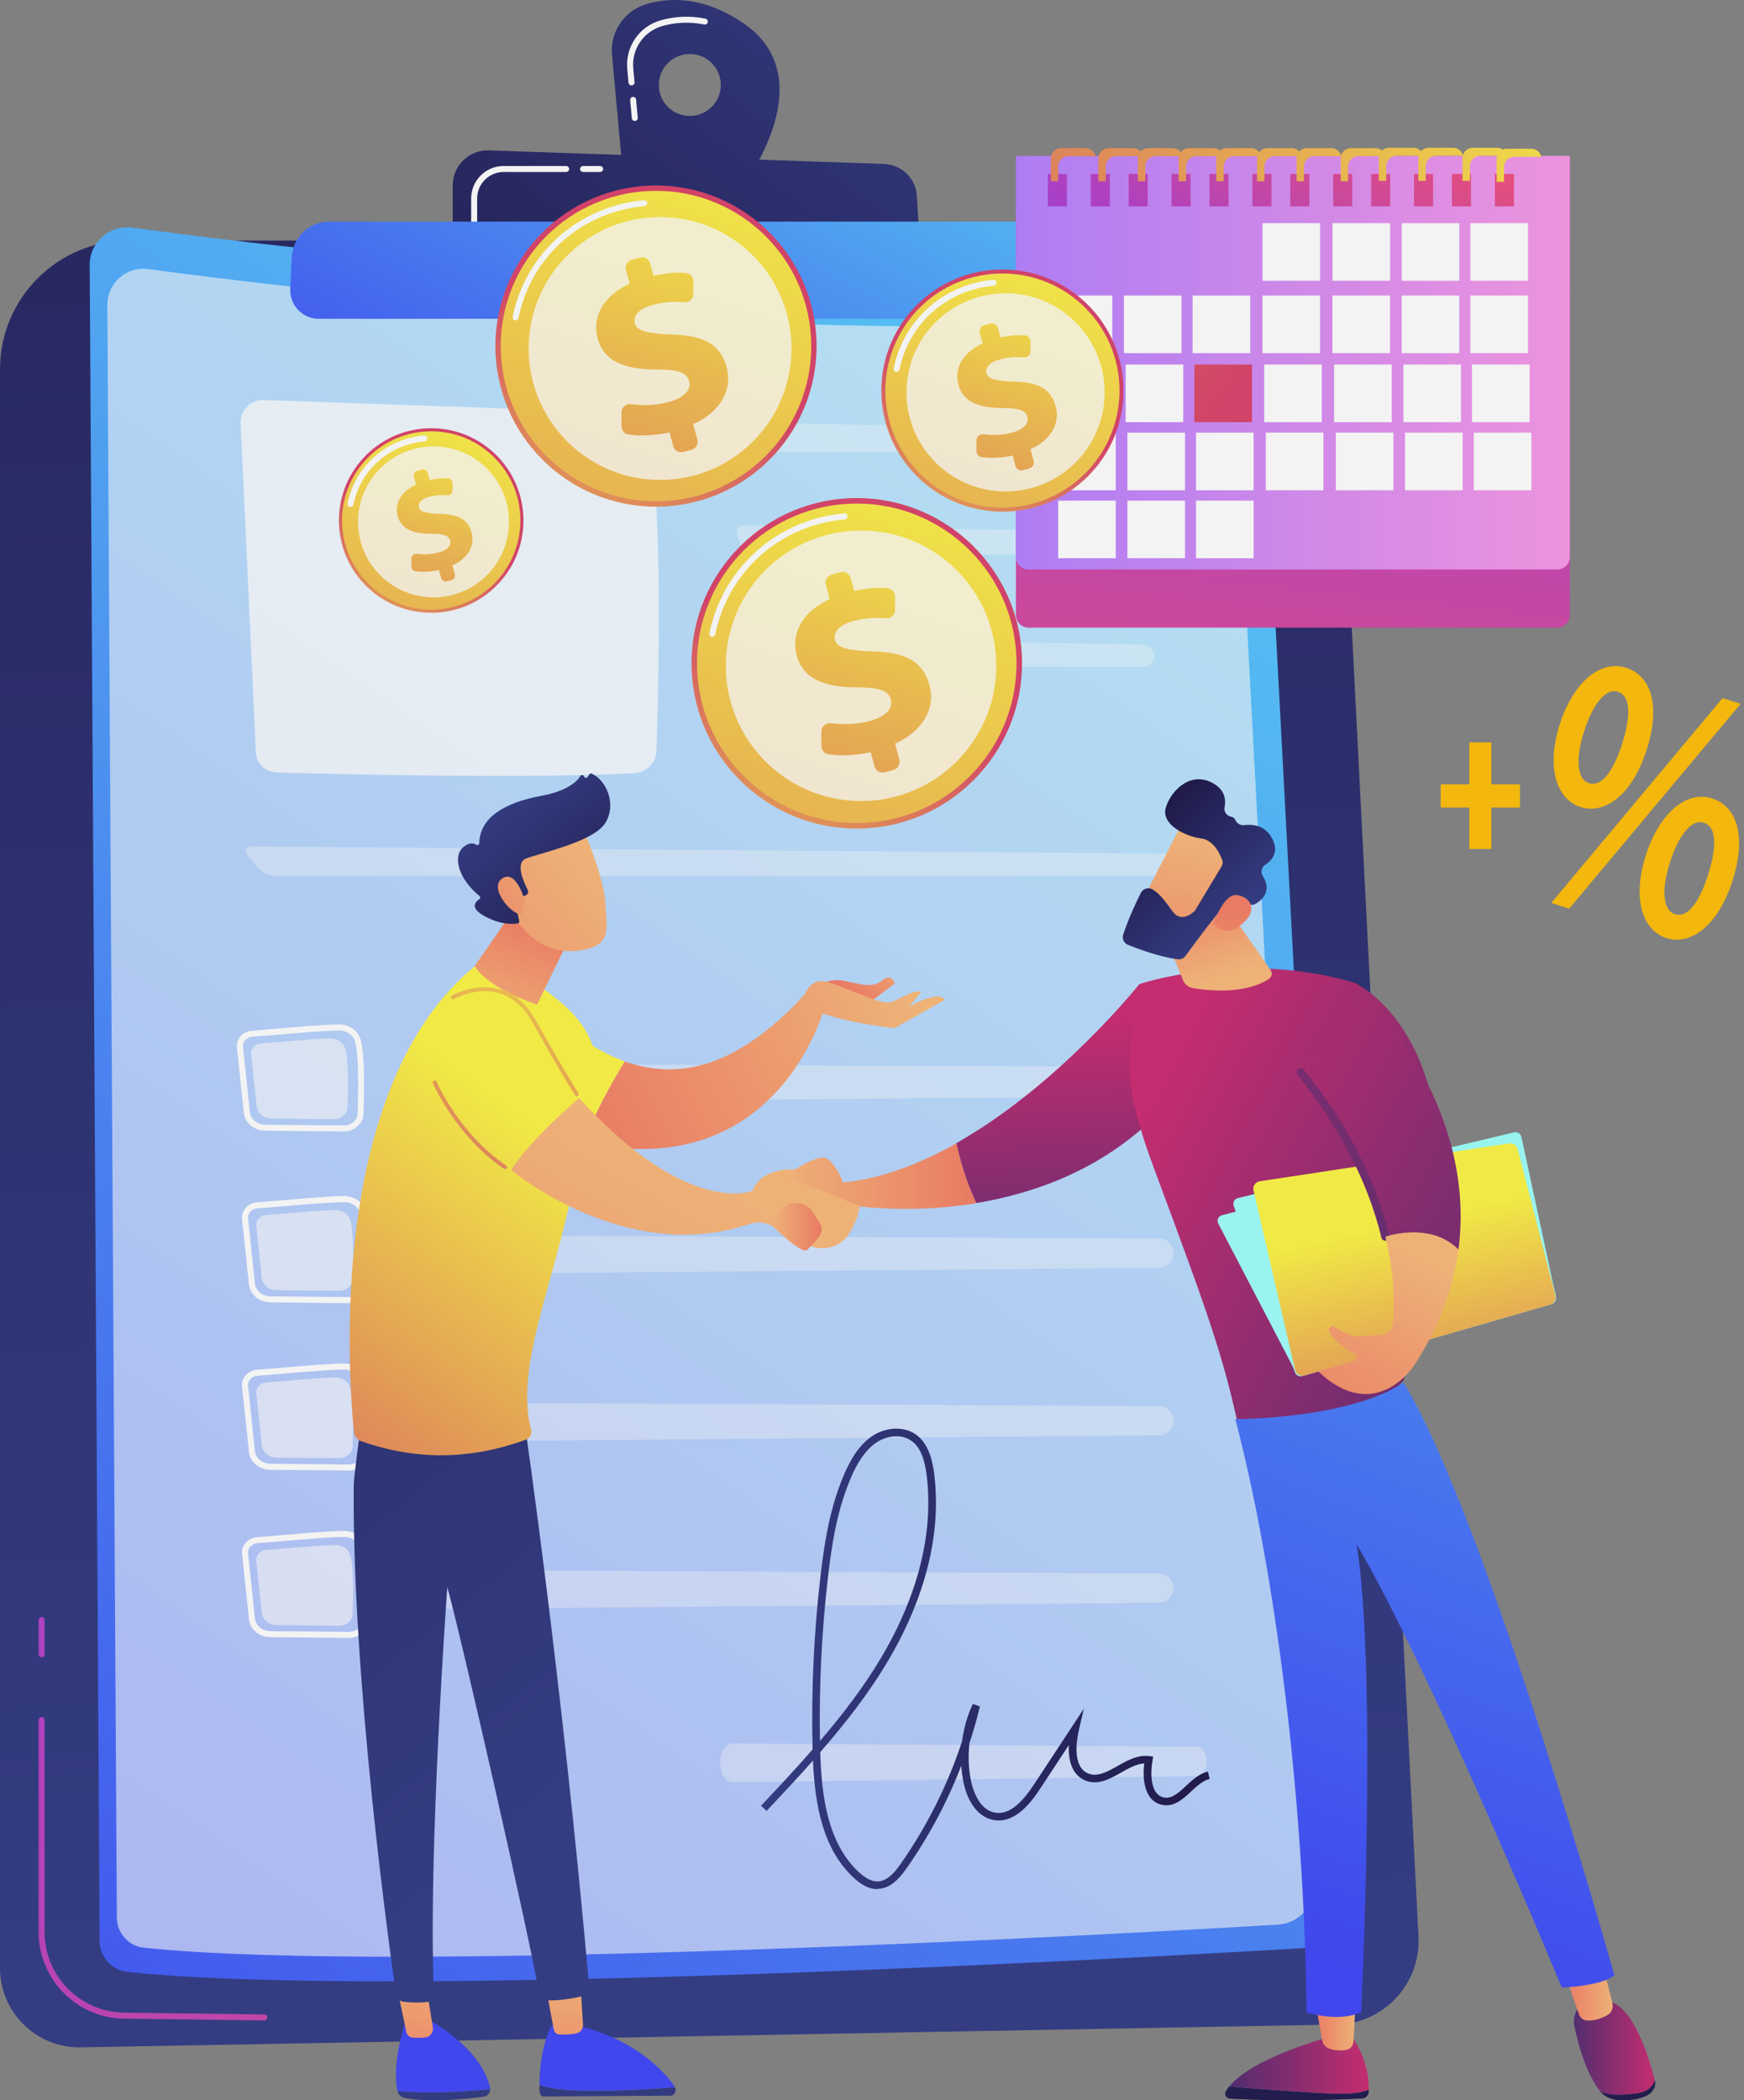 <svg width="191" height="230" viewBox="0 0 191 230" fill="none" xmlns="http://www.w3.org/2000/svg">
<rect x="0" y="0" width="191" height="230" fill="#808080" stroke="none"/>
<g opacity="0.9">
<path d="M0 40.446C0 32.651 6.317 26.342 14.104 26.342H134.074C140.694 26.342 146.149 31.525 146.486 38.138L155.349 212.076C155.612 217.251 151.537 221.612 146.362 221.703L8.855 224.2C3.992 224.29 0 220.372 0 215.501V40.446Z" fill="url(#paint0_linear_1_1572)"/>
<path d="M28.955 221.251C28.947 221.251 28.947 221.251 28.955 221.251L13.562 221.054C8.42 220.988 4.23 216.75 4.23 211.599V188.369C4.23 188.189 4.378 188.041 4.559 188.041C4.74 188.041 4.887 188.189 4.887 188.369V211.599C4.887 216.388 8.781 220.331 13.57 220.397L28.955 220.594C29.136 220.594 29.284 220.742 29.276 220.923C29.276 221.103 29.128 221.251 28.955 221.251Z" fill="url(#paint1_linear_1_1572)"/>
<path d="M4.559 181.502C4.378 181.502 4.23 181.354 4.23 181.174V177.411C4.23 177.231 4.378 177.083 4.559 177.083C4.74 177.083 4.887 177.231 4.887 177.411V181.174C4.887 181.354 4.74 181.502 4.559 181.502Z" fill="url(#paint2_linear_1_1572)"/>
<path d="M9.825 29.02C9.808 26.531 12.002 24.601 14.474 24.929C30.853 27.147 87.195 34.023 133.778 30.449C135.906 30.285 137.746 31.895 137.861 34.023L147.143 208.732C147.274 211.131 145.443 213.176 143.044 213.316C123.453 214.474 42.772 218.959 13.998 215.944C12.248 215.764 10.917 214.285 10.909 212.527L9.825 29.02Z" fill="url(#paint3_linear_1_1572)"/>
<path opacity="0.6" d="M11.755 33.398C11.738 31 13.85 29.143 16.232 29.464C31.995 31.599 86.217 38.212 131.043 34.77C133.088 34.614 134.862 36.158 134.969 38.212L143.906 206.35C144.03 208.659 142.272 210.63 139.964 210.761C121.112 211.879 43.47 216.191 15.772 213.291C14.088 213.119 12.806 211.698 12.798 209.997L11.755 33.398Z" fill="white"/>
<path opacity="0.78" d="M26.352 46.361L28.027 82.405C28.085 83.604 29.054 84.557 30.253 84.59C36.931 84.779 57.73 85.288 69.477 84.672C70.807 84.606 71.859 83.53 71.9 82.199C72.121 75.439 72.614 55.766 71.07 47.535C70.824 46.204 69.682 45.235 68.326 45.186L28.865 43.806C27.444 43.765 26.286 44.939 26.352 46.361Z" fill="white"/>
<g opacity="0.6">
<path opacity="0.6" d="M125.202 49.498C125.9 49.498 126.459 48.956 126.434 48.291C126.418 47.625 125.826 47.075 125.128 47.059L81.593 46.286C80.894 46.27 80.508 46.804 80.746 47.461L81.042 48.299C81.272 48.956 82.036 49.498 82.734 49.498H125.202Z" fill="white"/>
</g>
<g opacity="0.6">
<path opacity="0.6" d="M81.593 57.515C80.894 57.499 80.508 58.033 80.746 58.69L81.042 59.528C81.272 60.185 82.036 60.727 82.734 60.727H125.202C125.9 60.727 126.459 60.185 126.434 59.52C126.418 58.854 125.826 58.304 125.128 58.287L81.593 57.515Z" fill="white"/>
</g>
<g opacity="0.6">
<path opacity="0.6" d="M81.593 69.812C80.894 69.796 80.508 70.33 80.746 70.987L81.042 71.825C81.272 72.482 82.036 73.024 82.734 73.024H125.202C125.9 73.024 126.459 72.482 126.434 71.817C126.418 71.151 125.826 70.601 125.128 70.585L81.593 69.812Z" fill="white"/>
</g>
<g opacity="0.6">
<path opacity="0.6" d="M129.408 95.917C130.106 95.917 130.64 95.375 130.599 94.71C130.558 94.044 129.95 93.494 129.252 93.494L27.617 92.689C26.918 92.681 26.705 93.124 27.14 93.675L28.134 94.923C28.57 95.474 29.498 95.917 30.196 95.917H129.408Z" fill="white"/>
</g>
<path d="M38.197 142.698C38.188 142.698 38.18 142.698 38.172 142.698L29.613 142.616C28.389 142.607 27.378 141.761 27.264 140.661L26.508 133.481C26.467 133.062 26.598 132.644 26.877 132.307C27.19 131.929 27.666 131.699 28.183 131.658C28.906 131.609 29.917 131.518 30.993 131.428C33.252 131.239 36.069 130.992 37.655 130.976C38.805 130.968 39.782 131.65 40.053 132.652C40.497 134.303 40.456 137.416 40.373 140.743C40.357 141.827 39.38 142.698 38.197 142.698ZM28.241 132.315C27.904 132.34 27.592 132.487 27.387 132.726C27.222 132.923 27.14 133.161 27.165 133.407L27.921 140.587C28.003 141.359 28.734 141.942 29.621 141.959L38.18 142.041C38.188 142.041 38.188 142.041 38.197 142.041C39.026 142.041 39.708 141.457 39.733 140.735C39.815 137.465 39.856 134.393 39.437 132.832C39.248 132.134 38.517 131.641 37.687 131.641C36.127 131.658 33.326 131.896 31.075 132.093C29.982 132.175 28.964 132.266 28.241 132.315Z" fill="white"/>
<path opacity="0.6" d="M29.161 133.054C30.96 132.931 34.862 132.536 36.718 132.512C37.507 132.504 38.189 132.98 38.377 133.654C38.739 134.976 38.69 137.613 38.624 140.044C38.608 140.775 37.934 141.35 37.121 141.35L30.286 141.285C29.449 141.276 28.75 140.701 28.668 139.954L28.069 134.22C28.003 133.629 28.496 133.103 29.161 133.054Z" fill="white"/>
<g opacity="0.6">
<path opacity="0.6" d="M45.704 137.925C45.951 138.861 46.805 139.518 47.774 139.51L126.935 138.837C127.831 138.828 128.545 138.089 128.529 137.194C128.513 136.323 127.798 135.625 126.927 135.625L47.766 135.263C46.378 135.255 45.351 136.578 45.704 137.925Z" fill="white"/>
</g>
<path d="M37.638 123.904C37.63 123.904 37.622 123.904 37.613 123.904L29.054 123.821C27.83 123.813 26.82 122.967 26.705 121.866L25.949 114.687C25.908 114.268 26.039 113.849 26.319 113.513C26.631 113.135 27.107 112.905 27.625 112.864C28.348 112.814 29.358 112.724 30.434 112.634C32.693 112.445 35.511 112.198 37.096 112.182C38.246 112.174 39.223 112.855 39.494 113.858C39.938 115.509 39.897 118.622 39.815 121.949C39.798 123.033 38.821 123.904 37.638 123.904ZM27.682 113.521C27.346 113.545 27.033 113.693 26.828 113.931C26.664 114.129 26.582 114.367 26.606 114.613L27.362 121.793C27.444 122.565 28.175 123.148 29.062 123.164L37.622 123.246C37.63 123.246 37.63 123.246 37.638 123.246C38.468 123.246 39.149 122.663 39.174 121.94C39.256 118.671 39.297 115.599 38.878 114.038C38.689 113.34 37.958 112.847 37.129 112.847C35.568 112.864 32.767 113.102 30.516 113.299C29.424 113.389 28.405 113.471 27.682 113.521Z" fill="white"/>
<path opacity="0.6" d="M28.602 114.26C30.401 114.137 34.303 113.742 36.16 113.718C36.948 113.709 37.63 114.186 37.819 114.859C38.18 116.182 38.131 118.819 38.065 121.25C38.049 121.981 37.375 122.556 36.562 122.556L29.728 122.49C28.89 122.482 28.192 121.907 28.11 121.16L27.51 115.426C27.436 114.835 27.937 114.309 28.602 114.26Z" fill="white"/>
<g opacity="0.6">
<path opacity="0.6" d="M45.146 119.139C45.392 120.075 46.246 120.733 47.216 120.724L126.377 120.051C127.272 120.043 127.987 119.303 127.97 118.408C127.954 117.537 127.239 116.839 126.369 116.839L47.208 116.478C45.819 116.461 44.792 117.784 45.146 119.139Z" fill="white"/>
</g>
<path d="M38.197 161.032C38.188 161.032 38.18 161.032 38.172 161.032L29.613 160.95C28.389 160.941 27.378 160.095 27.264 158.995L26.508 151.815C26.467 151.396 26.598 150.977 26.877 150.641C27.19 150.263 27.666 150.033 28.183 149.992C28.906 149.942 29.917 149.852 30.993 149.762C33.252 149.573 36.069 149.326 37.655 149.31C37.663 149.31 37.679 149.31 37.688 149.31C38.813 149.31 39.782 149.992 40.045 150.986C40.489 152.637 40.447 155.75 40.365 159.077C40.357 160.161 39.38 161.032 38.197 161.032ZM28.241 150.649C27.904 150.673 27.592 150.821 27.387 151.06C27.222 151.257 27.14 151.503 27.165 151.741L27.921 158.921C28.003 159.693 28.734 160.276 29.621 160.292L38.18 160.375C38.188 160.375 38.188 160.375 38.197 160.375C39.026 160.375 39.708 159.791 39.733 159.068C39.815 155.799 39.856 152.727 39.437 151.166C39.248 150.468 38.509 149.967 37.688 149.975C36.127 149.992 33.326 150.23 31.075 150.427C29.982 150.517 28.964 150.6 28.241 150.649Z" fill="white"/>
<path opacity="0.6" d="M29.161 151.388C30.96 151.265 34.862 150.871 36.718 150.846C37.507 150.838 38.189 151.314 38.377 151.988C38.739 153.31 38.69 155.947 38.624 158.378C38.608 159.109 37.934 159.684 37.121 159.684L30.286 159.619C29.449 159.611 28.75 159.036 28.668 158.288L28.069 152.554C28.003 151.963 28.496 151.437 29.161 151.388Z" fill="white"/>
<g opacity="0.6">
<path opacity="0.6" d="M45.704 156.267C45.951 157.204 46.805 157.861 47.774 157.853L126.935 157.179C127.831 157.171 128.545 156.432 128.529 155.536C128.513 154.666 127.798 153.967 126.927 153.967L47.766 153.606C46.378 153.589 45.351 154.912 45.704 156.267Z" fill="white"/>
</g>
<path d="M38.197 179.366C38.188 179.366 38.18 179.366 38.172 179.366L29.613 179.284C28.389 179.276 27.378 178.43 27.264 177.329L26.508 170.15C26.467 169.731 26.598 169.312 26.877 168.975C27.19 168.597 27.666 168.367 28.183 168.326C28.906 168.277 29.917 168.187 30.993 168.096C33.252 167.907 36.069 167.661 37.655 167.645C37.663 167.645 37.679 167.645 37.688 167.645C38.813 167.645 39.782 168.326 40.045 169.32C40.489 170.971 40.447 174.085 40.365 177.411C40.357 178.496 39.38 179.366 38.197 179.366ZM28.241 168.984C27.904 169.008 27.592 169.156 27.387 169.394C27.222 169.591 27.14 169.838 27.165 170.076L27.921 177.255C28.003 178.027 28.734 178.611 29.621 178.619L38.18 178.701C38.188 178.701 38.188 178.701 38.197 178.701C39.026 178.701 39.708 178.118 39.733 177.395C39.815 174.126 39.856 171.054 39.437 169.493C39.248 168.795 38.509 168.285 37.688 168.302C36.127 168.318 33.326 168.556 31.075 168.754C29.982 168.852 28.964 168.934 28.241 168.984Z" fill="white"/>
<path opacity="0.6" d="M29.161 169.731C30.96 169.608 34.862 169.214 36.718 169.189C37.507 169.181 38.189 169.657 38.377 170.331C38.739 171.653 38.69 174.29 38.624 176.721C38.608 177.453 37.934 178.028 37.121 178.028L30.286 177.962C29.449 177.954 28.75 177.379 28.668 176.631L28.069 170.898C28.003 170.298 28.496 169.772 29.161 169.731Z" fill="white"/>
<g opacity="0.6">
<path opacity="0.6" d="M45.704 174.602C45.951 175.538 46.805 176.195 47.774 176.187L126.935 175.514C127.831 175.505 128.545 174.766 128.529 173.871C128.513 173 127.798 172.302 126.927 172.302L47.766 171.94C46.378 171.924 45.351 173.247 45.704 174.602Z" fill="white"/>
</g>
<g opacity="0.6">
<path opacity="0.6" d="M78.915 193.585C79.071 194.522 79.621 195.179 80.245 195.171L131.116 194.497C131.691 194.489 132.151 193.75 132.143 192.854C132.135 191.984 131.675 191.285 131.116 191.285L80.237 190.924C79.342 190.916 78.684 192.238 78.915 193.585Z" fill="white"/>
</g>
<path d="M81.535 2.628C77.198 -0.387 73.436 -0.33 70.782 0.459C68.359 1.174 66.79 3.507 67.028 6.02L68.17 18.506L81.781 19.713C81.773 19.713 90.028 8.542 81.535 2.628ZM75.547 12.698C73.674 12.698 72.154 11.179 72.154 9.306C72.154 7.433 73.674 5.913 75.547 5.913C77.42 5.913 78.939 7.433 78.939 9.306C78.939 11.179 77.42 12.698 75.547 12.698Z" fill="url(#paint4_linear_1_1572)"/>
<path d="M69.526 13.249C69.362 13.249 69.214 13.117 69.197 12.953L69.016 10.965C69 10.784 69.132 10.628 69.312 10.612C69.493 10.595 69.649 10.727 69.665 10.908L69.846 12.896C69.862 13.076 69.731 13.232 69.55 13.249C69.542 13.249 69.534 13.249 69.526 13.249ZM69.164 9.355C69 9.355 68.852 9.224 68.836 9.059L68.696 7.548C68.474 5.158 69.986 2.923 72.278 2.25C73.904 1.773 75.58 1.699 77.255 2.044C77.436 2.077 77.551 2.258 77.51 2.431C77.477 2.611 77.305 2.718 77.124 2.685C75.555 2.365 73.986 2.431 72.466 2.874C70.47 3.466 69.164 5.404 69.353 7.482L69.493 8.994C69.509 9.174 69.378 9.331 69.197 9.347C69.189 9.355 69.172 9.355 69.164 9.355Z" fill="white"/>
<path d="M49.582 26.572V20.296C49.582 18.128 51.38 16.395 53.541 16.468L96.822 17.955C98.744 18.021 100.297 19.541 100.412 21.455L100.773 27.484L49.582 26.572Z" fill="url(#paint5_linear_1_1572)"/>
<path d="M65.722 18.834H63.858C63.677 18.834 63.529 18.687 63.529 18.506C63.529 18.325 63.677 18.177 63.858 18.177H65.722C65.903 18.177 66.051 18.325 66.051 18.506C66.051 18.687 65.903 18.834 65.722 18.834Z" fill="white"/>
<path d="M51.931 24.601C51.75 24.601 51.602 24.453 51.602 24.272V21.734C51.602 19.771 53.196 18.177 55.159 18.177H62.001C62.182 18.177 62.33 18.325 62.33 18.506C62.33 18.687 62.182 18.834 62.001 18.834H55.159C53.557 18.834 52.259 20.132 52.259 21.734V24.272C52.259 24.453 52.111 24.601 51.931 24.601Z" fill="white"/>
<path d="M31.953 28.158C32.06 25.981 33.851 24.272 36.028 24.272H111.714C114.433 24.272 116.766 26.227 117.226 28.913L117.292 29.283C117.801 32.224 115.542 34.91 112.56 34.91H34.911C33.128 34.91 31.707 33.415 31.789 31.632L31.953 28.158Z" fill="url(#paint6_linear_1_1572)"/>
<path d="M96.082 206.876C95.253 206.876 94.415 206.473 93.528 205.66C90.053 202.465 89.24 197.478 89.035 192.796C87.367 194.677 85.65 196.509 83.958 198.308L83.35 197.741C85.24 195.729 87.153 193.692 88.993 191.581C88.838 185.288 89.125 178.931 89.848 172.68C90.291 168.868 90.924 164.843 92.575 161.171C93.093 160.013 93.955 158.362 95.425 157.327C96.937 156.267 98.916 156.152 100.231 157.04C101.717 158.042 102.12 159.964 102.301 161.319C103.352 169.476 100.165 176.951 97.306 181.789C95.171 185.412 92.575 188.722 89.831 191.876C89.971 196.624 90.62 201.848 94.086 205.036C94.842 205.726 95.516 206.062 96.148 206.03C97.191 205.988 98.005 205.019 98.662 204.075C101.553 199.935 103.796 195.45 105.365 190.685C105.545 189.272 105.94 187.884 106.539 186.595L107.32 186.866C106.991 188.221 106.613 189.552 106.178 190.866C106.014 192.238 106.063 193.626 106.334 194.981C106.482 195.712 107.106 198.144 108.938 198.489C110.318 198.752 111.681 197.782 113.226 195.433L118.696 187.12L118.171 189.387C117.891 190.595 117.423 193.486 119.181 194.209C120.191 194.62 121.251 194.028 122.376 193.396C123.469 192.78 124.602 192.139 125.867 192.303L126.295 192.361L126.221 192.788C125.933 194.464 126.073 196.526 127.428 196.83C128.315 197.027 129.046 196.353 129.884 195.573C130.599 194.916 131.338 194.226 132.283 193.996L132.48 194.801C131.741 194.981 131.084 195.589 130.443 196.181C129.515 197.043 128.554 197.93 127.239 197.635C125.457 197.24 125.071 195.113 125.317 193.108C124.479 193.15 123.65 193.618 122.771 194.111C121.522 194.817 120.232 195.54 118.852 194.973C117.579 194.447 116.955 193.067 117.062 191.088L113.907 195.885C112.807 197.561 111.074 199.737 108.774 199.294C107.188 198.99 105.972 197.437 105.512 195.129C105.397 194.546 105.315 193.955 105.274 193.363C103.755 197.298 101.767 201.043 99.327 204.535C98.547 205.643 97.569 206.793 96.165 206.843C96.14 206.876 96.115 206.876 96.082 206.876ZM98.161 157.286C97.405 157.286 96.592 157.532 95.894 158.025C94.596 158.937 93.807 160.457 93.323 161.525C91.721 165.09 91.096 169.041 90.669 172.786C89.987 178.692 89.692 184.697 89.799 190.652C92.296 187.736 94.637 184.689 96.584 181.387C99.376 176.663 102.49 169.361 101.471 161.442C101.225 159.537 100.682 158.362 99.763 157.746C99.311 157.434 98.752 157.286 98.161 157.286Z" fill="url(#paint7_linear_1_1572)"/>
<path d="M170.561 68.728H112.642C111.878 68.728 111.262 68.112 111.262 67.348V17.208H171.933V67.356C171.933 68.112 171.317 68.728 170.561 68.728Z" fill="url(#paint8_linear_1_1572)"/>
<path d="M170.561 62.362H112.642C111.878 62.362 111.262 61.746 111.262 60.982V17.069H171.933V60.982C171.933 61.746 171.317 62.362 170.561 62.362Z" fill="url(#paint9_linear_1_1572)"/>
<path d="M116.848 19.048H114.762V22.596H116.848V19.048Z" fill="url(#paint10_linear_1_1572)"/>
<path d="M121.547 19.048H119.46V22.596H121.547V19.048Z" fill="url(#paint11_linear_1_1572)"/>
<path d="M125.695 19.048H123.608V22.596H125.695V19.048Z" fill="url(#paint12_linear_1_1572)"/>
<path d="M130.393 19.048H128.307V22.596H130.393V19.048Z" fill="url(#paint13_linear_1_1572)"/>
<path d="M134.55 19.048H132.464V22.596H134.55V19.048Z" fill="url(#paint14_linear_1_1572)"/>
<path d="M139.248 19.048H137.162V22.596H139.248V19.048Z" fill="url(#paint15_linear_1_1572)"/>
<path d="M143.397 19.048H141.31V22.596H143.397V19.048Z" fill="url(#paint16_linear_1_1572)"/>
<path d="M148.095 19.048H146.009V22.596H148.095V19.048Z" fill="url(#paint17_linear_1_1572)"/>
<path d="M152.252 19.048H150.165V22.596H152.252V19.048Z" fill="url(#paint18_linear_1_1572)"/>
<path d="M156.95 19.048H154.864V22.596H156.95V19.048Z" fill="url(#paint19_linear_1_1572)"/>
<path d="M161.098 19.048H159.012V22.596H161.098V19.048Z" fill="url(#paint20_linear_1_1572)"/>
<path d="M165.805 19.048H163.719V22.596H165.805V19.048Z" fill="url(#paint21_linear_1_1572)"/>
<path d="M144.579 24.436H138.271V30.745H144.579V24.436Z" fill="white"/>
<path d="M152.244 24.436H145.935V30.745H152.244V24.436Z" fill="white"/>
<path d="M159.825 24.436H153.516V30.745H159.825V24.436Z" fill="white"/>
<path d="M167.341 24.436H161.033V30.745H167.341V24.436Z" fill="white"/>
<path d="M121.818 32.363H115.509V38.672H121.818V32.363Z" fill="white"/>
<path d="M129.4 32.363H123.091V38.672H129.4V32.363Z" fill="white"/>
<path d="M136.924 32.363H130.615V38.672H136.924V32.363Z" fill="white"/>
<path d="M144.571 32.363H138.263V38.672H144.571V32.363Z" fill="white"/>
<path d="M152.235 32.363H145.927V38.672H152.235V32.363Z" fill="white"/>
<path d="M159.817 32.363H153.508V38.672H159.817V32.363Z" fill="white"/>
<path d="M167.341 32.363H161.033V38.672H167.341V32.363Z" fill="white"/>
<path d="M122.007 39.92H115.698V46.229H122.007V39.92Z" fill="white"/>
<path d="M129.588 39.92H123.28V46.229H129.588V39.92Z" fill="white"/>
<path d="M137.113 39.92H130.804V46.229H137.113V39.92Z" fill="url(#paint22_linear_1_1572)"/>
<path d="M144.76 39.92H138.452V46.229H144.76V39.92Z" fill="white"/>
<path d="M152.416 39.92H146.107V46.229H152.416V39.92Z" fill="white"/>
<path d="M160.006 39.92H153.698V46.229H160.006V39.92Z" fill="white"/>
<path d="M167.522 39.92H161.214V46.229H167.522V39.92Z" fill="white"/>
<path d="M122.195 47.379H115.887V53.688H122.195V47.379Z" fill="white"/>
<path d="M129.777 47.379H123.469V53.688H129.777V47.379Z" fill="white"/>
<path d="M137.293 47.379H130.985V53.688H137.293V47.379Z" fill="white"/>
<path d="M144.941 47.379H138.633V53.688H144.941V47.379Z" fill="white"/>
<path d="M152.605 47.379H146.296V53.688H152.605V47.379Z" fill="white"/>
<path d="M160.187 47.379H153.878V53.688H160.187V47.379Z" fill="white"/>
<path d="M167.711 47.379H161.403V53.688H167.711V47.379Z" fill="white"/>
<path d="M122.195 54.821H115.887V61.13H122.195V54.821Z" fill="white"/>
<path d="M129.777 54.821H123.469V61.13H129.777V54.821Z" fill="white"/>
<path d="M137.293 54.821H130.985V61.13H137.293V54.821Z" fill="white"/>
<path d="M118.885 16.222H116.207C115.591 16.222 115.082 16.731 115.082 17.348V19.845H115.895V18.226C115.895 17.61 116.404 17.101 117.02 17.101H119.698C119.797 17.101 119.895 17.117 119.986 17.142C119.887 16.616 119.427 16.222 118.885 16.222Z" fill="url(#paint23_linear_1_1572)"/>
<path d="M124.093 16.222H121.415C120.799 16.222 120.29 16.731 120.29 17.348V19.845H121.103V18.226C121.103 17.61 121.604 17.101 122.228 17.101H124.906C125.005 17.101 125.103 17.117 125.194 17.142C125.095 16.616 124.643 16.222 124.093 16.222Z" fill="url(#paint24_linear_1_1572)"/>
<path d="M128.422 16.222H125.744C125.128 16.222 124.619 16.731 124.619 17.348V19.845H125.432V18.226C125.432 17.61 125.941 17.101 126.557 17.101H129.235C129.334 17.101 129.432 17.117 129.523 17.142C129.424 16.616 128.972 16.222 128.422 16.222Z" fill="url(#paint25_linear_1_1572)"/>
<path d="M132.882 16.222H130.204C129.588 16.222 129.079 16.731 129.079 17.348V19.845H129.892V18.226C129.892 17.61 130.402 17.101 131.018 17.101H133.695C133.794 17.101 133.893 17.117 133.983 17.142C133.884 16.616 133.433 16.222 132.882 16.222Z" fill="url(#paint26_linear_1_1572)"/>
<path d="M137.006 16.222H134.328C133.712 16.222 133.203 16.731 133.203 17.348V19.845H134.016V18.226C134.016 17.61 134.525 17.101 135.141 17.101H137.819C137.918 17.101 138.016 17.117 138.107 17.142C138.016 16.616 137.556 16.222 137.006 16.222Z" fill="url(#paint27_linear_1_1572)"/>
<path d="M141.467 16.222H138.789C138.173 16.222 137.663 16.731 137.663 17.348V19.845H138.477V18.226C138.477 17.61 138.978 17.101 139.602 17.101H142.28C142.378 17.101 142.477 17.117 142.567 17.142C142.477 16.616 142.017 16.222 141.467 16.222Z" fill="url(#paint28_linear_1_1572)"/>
<path d="M145.803 16.222H143.126C142.51 16.222 142 16.731 142 17.348V19.845H142.813V18.226C142.813 17.61 143.315 17.101 143.939 17.101H146.617C146.715 17.101 146.814 17.117 146.904 17.142C146.806 16.616 146.346 16.222 145.803 16.222Z" fill="url(#paint29_linear_1_1572)"/>
<path d="M150.633 16.222H147.956C147.339 16.222 146.83 16.731 146.83 17.348V19.845H147.643V18.226C147.643 17.61 148.144 17.101 148.769 17.101H151.447C151.545 17.101 151.644 17.117 151.734 17.142C151.644 16.616 151.184 16.222 150.633 16.222Z" fill="url(#paint30_linear_1_1572)"/>
<path d="M154.807 16.181H152.129C151.513 16.181 151.003 16.682 151.003 17.307V19.804H151.817V18.186C151.817 17.569 152.318 17.06 152.942 17.06H155.62C155.718 17.06 155.817 17.077 155.907 17.101C155.809 16.576 155.349 16.181 154.807 16.181Z" fill="url(#paint31_linear_1_1572)"/>
<path d="M159.135 16.181H156.458C155.842 16.181 155.332 16.682 155.332 17.307V19.804H156.145V18.186C156.145 17.569 156.655 17.06 157.271 17.06H159.949C160.047 17.06 160.146 17.077 160.236 17.101C160.138 16.576 159.686 16.181 159.135 16.181Z" fill="url(#paint32_linear_1_1572)"/>
<path d="M167.711 16.288H165.033C164.417 16.288 163.908 16.797 163.908 17.413V19.911H164.721V18.292C164.721 17.676 165.222 17.167 165.846 17.167H168.524C168.623 17.167 168.721 17.183 168.812 17.208C168.713 16.682 168.261 16.288 167.711 16.288Z" fill="url(#paint33_linear_1_1572)"/>
<path d="M163.974 16.181H161.296C160.68 16.181 160.17 16.682 160.17 17.307V19.804H160.984V18.186C160.984 17.569 161.493 17.06 162.109 17.06H164.787C164.885 17.06 164.984 17.077 165.074 17.101C164.976 16.576 164.516 16.181 163.974 16.181Z" fill="url(#paint34_linear_1_1572)"/>
<path d="M47.224 67.102C52.804 67.102 57.327 62.578 57.327 56.998C57.327 51.418 52.804 46.895 47.224 46.895C41.644 46.895 37.12 51.418 37.12 56.998C37.12 62.578 41.644 67.102 47.224 67.102Z" fill="url(#paint35_linear_1_1572)"/>
<path d="M47.224 66.765C52.618 66.765 56.991 62.392 56.991 56.998C56.991 51.604 52.618 47.231 47.224 47.231C41.83 47.231 37.457 51.604 37.457 56.998C37.457 62.392 41.83 66.765 47.224 66.765Z" fill="url(#paint36_linear_1_1572)"/>
<path d="M38.468 55.503C38.418 55.519 38.369 55.519 38.32 55.511C38.139 55.478 38.032 55.306 38.065 55.125C38.78 51.65 41.351 48.907 44.776 47.978C45.327 47.831 45.885 47.732 46.444 47.683C46.624 47.666 46.78 47.798 46.797 47.978C46.813 48.159 46.682 48.315 46.501 48.332C45.984 48.373 45.458 48.471 44.949 48.603C41.761 49.465 39.371 52.012 38.706 55.248C38.681 55.38 38.591 55.47 38.468 55.503Z" fill="white"/>
<path opacity="0.78" d="M53.322 62.992C56.549 59.764 56.549 54.532 53.322 51.305C50.095 48.078 44.863 48.078 41.636 51.305C38.408 54.532 38.408 59.764 41.636 62.992C44.863 66.219 50.095 66.219 53.322 62.992Z" fill="white"/>
<path d="M48.308 63.29L48.07 62.419C47.158 62.625 46.205 62.658 45.491 62.551C45.236 62.51 45.055 62.288 45.055 62.033V61.163C45.055 60.842 45.334 60.604 45.655 60.645C46.353 60.735 47.191 60.735 48.029 60.505C48.9 60.267 49.466 59.799 49.302 59.191C49.154 58.641 48.563 58.452 47.265 58.46C45.408 58.46 43.963 58.041 43.552 56.522C43.182 55.15 43.897 53.827 45.565 53.072L45.326 52.201C45.252 51.922 45.417 51.634 45.696 51.56L46.205 51.42C46.484 51.346 46.772 51.511 46.846 51.79L47.059 52.57C47.906 52.373 48.554 52.357 49.08 52.39C49.351 52.406 49.557 52.636 49.557 52.915V53.72C49.557 54.033 49.294 54.271 48.982 54.238C48.489 54.189 47.815 54.189 46.994 54.41C45.959 54.69 45.778 55.199 45.885 55.585C46.016 56.062 46.723 56.218 48.177 56.267C50.255 56.324 51.265 56.899 51.66 58.337C52.013 59.651 51.364 61.097 49.548 61.91L49.811 62.879C49.885 63.159 49.721 63.446 49.442 63.52L48.932 63.66C48.669 63.734 48.382 63.569 48.308 63.29Z" fill="url(#paint37_linear_1_1572)"/>
<path d="M71.842 55.486C81.555 55.486 89.429 47.613 89.429 37.9C89.429 28.187 81.555 20.313 71.842 20.313C62.129 20.313 54.255 28.187 54.255 37.9C54.255 47.613 62.129 55.486 71.842 55.486Z" fill="url(#paint38_linear_1_1572)"/>
<path d="M71.842 54.903C81.233 54.903 88.846 47.291 88.846 37.9C88.846 28.509 81.233 20.896 71.842 20.896C62.451 20.896 54.839 28.509 54.839 37.9C54.839 47.291 62.451 54.903 71.842 54.903Z" fill="url(#paint39_linear_1_1572)"/>
<path d="M56.547 35.074C56.498 35.091 56.449 35.091 56.399 35.082C56.219 35.05 56.112 34.877 56.145 34.696C57.369 28.733 61.78 24.034 67.653 22.441C68.589 22.186 69.55 22.014 70.511 21.931C70.692 21.915 70.848 22.046 70.865 22.227C70.881 22.408 70.75 22.564 70.569 22.58C69.649 22.662 68.729 22.819 67.825 23.065C62.19 24.593 57.96 29.094 56.785 34.819C56.752 34.951 56.662 35.041 56.547 35.074Z" fill="white"/>
<path opacity="0.78" d="M82.468 48.34C88.088 42.719 88.088 33.607 82.468 27.987C76.848 22.367 67.736 22.367 62.115 27.987C56.495 33.607 56.495 42.719 62.115 48.34C67.736 53.96 76.848 53.96 82.468 48.34Z" fill="white"/>
<path d="M73.731 48.858L73.321 47.346C71.727 47.708 70.068 47.765 68.828 47.576C68.384 47.51 68.064 47.124 68.064 46.672V45.161C68.064 44.602 68.556 44.184 69.107 44.258C70.331 44.422 71.785 44.414 73.247 44.019C74.766 43.609 75.752 42.787 75.473 41.736C75.218 40.783 74.183 40.454 71.924 40.462C68.696 40.454 66.174 39.731 65.46 37.078C64.811 34.688 66.067 32.388 68.967 31.073L68.556 29.562C68.425 29.078 68.713 28.576 69.197 28.445L70.084 28.207C70.569 28.075 71.07 28.363 71.201 28.848L71.571 30.203C73.041 29.866 74.175 29.825 75.095 29.891C75.571 29.924 75.933 30.326 75.933 30.802V32.199C75.933 32.741 75.473 33.16 74.931 33.102C74.076 33.02 72.894 33.012 71.472 33.398C69.674 33.883 69.361 34.77 69.542 35.444C69.764 36.265 70.996 36.536 73.534 36.626C77.148 36.725 78.915 37.735 79.588 40.233C80.213 42.524 79.071 45.038 75.916 46.443L76.376 48.135C76.508 48.619 76.22 49.12 75.736 49.252L74.849 49.49C74.364 49.63 73.863 49.342 73.731 48.858Z" fill="url(#paint40_linear_1_1572)"/>
<path d="M93.832 90.734C103.826 90.734 111.928 82.632 111.928 72.638C111.928 62.644 103.826 54.542 93.832 54.542C83.838 54.542 75.736 62.644 75.736 72.638C75.736 82.632 83.838 90.734 93.832 90.734Z" fill="url(#paint41_linear_1_1572)"/>
<path d="M93.832 90.135C103.495 90.135 111.328 82.301 111.328 72.638C111.328 62.975 103.495 55.142 93.832 55.142C84.169 55.142 76.335 62.975 76.335 72.638C76.335 82.301 84.169 90.135 93.832 90.135Z" fill="url(#paint42_linear_1_1572)"/>
<path d="M78.093 69.722C78.044 69.739 77.995 69.739 77.945 69.73C77.764 69.697 77.658 69.525 77.691 69.344C78.947 63.208 83.482 58.386 89.519 56.743C90.48 56.481 91.474 56.308 92.46 56.226C92.641 56.21 92.797 56.341 92.813 56.522C92.829 56.702 92.698 56.858 92.517 56.875C91.573 56.957 90.62 57.121 89.692 57.376C83.892 58.953 79.539 63.586 78.331 69.476C78.298 69.591 78.208 69.689 78.093 69.722Z" fill="white"/>
<path opacity="0.78" d="M94.3 87.719C102.48 87.719 109.11 81.089 109.11 72.909C109.11 64.73 102.48 58.099 94.3 58.099C86.121 58.099 79.49 64.73 79.49 72.909C79.49 81.089 86.121 87.719 94.3 87.719Z" fill="white"/>
<path d="M95.778 83.917L95.359 82.364C93.725 82.742 92.016 82.791 90.743 82.602C90.291 82.537 89.954 82.134 89.954 81.674V80.122C89.954 79.555 90.456 79.119 91.022 79.193C92.279 79.358 93.774 79.358 95.277 78.947C96.838 78.52 97.857 77.682 97.561 76.589C97.298 75.612 96.238 75.275 93.914 75.275C90.587 75.267 87.999 74.519 87.26 71.792C86.595 69.328 87.885 66.962 90.866 65.615L90.447 64.063C90.308 63.562 90.603 63.044 91.105 62.913L92.016 62.666C92.517 62.527 93.035 62.822 93.166 63.323L93.544 64.72C95.064 64.375 96.222 64.334 97.167 64.399C97.651 64.432 98.029 64.851 98.029 65.336V66.773C98.029 67.332 97.553 67.759 97.002 67.71C96.123 67.628 94.908 67.619 93.445 68.014C91.597 68.515 91.269 69.427 91.458 70.117C91.688 70.963 92.953 71.242 95.565 71.332C99.286 71.431 101.101 72.474 101.799 75.037C102.44 77.394 101.266 79.982 98.021 81.428L98.489 83.169C98.629 83.67 98.333 84.188 97.832 84.319L96.92 84.566C96.427 84.705 95.91 84.409 95.778 83.917Z" fill="url(#paint43_linear_1_1572)"/>
<path d="M109.784 56.029C117.106 56.029 123.042 50.093 123.042 42.771C123.042 35.449 117.106 29.513 109.784 29.513C102.462 29.513 96.526 35.449 96.526 42.771C96.526 50.093 102.462 56.029 109.784 56.029Z" fill="url(#paint44_linear_1_1572)"/>
<path d="M109.784 55.593C116.866 55.593 122.607 49.852 122.607 42.771C122.607 35.689 116.866 29.948 109.784 29.948C102.702 29.948 96.962 35.689 96.962 42.771C96.962 49.852 102.702 55.593 109.784 55.593Z" fill="url(#paint45_linear_1_1572)"/>
<path d="M98.276 40.709C98.227 40.726 98.177 40.726 98.128 40.717C97.947 40.684 97.841 40.512 97.874 40.331C98.802 35.805 102.145 32.24 106.605 31.033C107.312 30.844 108.043 30.712 108.774 30.647C108.955 30.63 109.111 30.762 109.127 30.942C109.144 31.123 109.012 31.279 108.831 31.296C108.141 31.353 107.451 31.476 106.778 31.657C102.564 32.799 99.393 36.175 98.514 40.455C98.481 40.586 98.391 40.684 98.276 40.709Z" fill="white"/>
<path opacity="0.78" d="M117.801 50.638C122.038 46.401 122.038 39.53 117.801 35.292C113.563 31.055 106.693 31.055 102.455 35.292C98.217 39.53 98.217 46.401 102.455 50.638C106.693 54.876 113.563 54.876 117.801 50.638Z" fill="white"/>
<path d="M111.213 51.026L110.901 49.885C109.702 50.156 108.453 50.197 107.517 50.057C107.18 50.008 106.942 49.712 106.942 49.375V48.233C106.942 47.815 107.311 47.502 107.722 47.552C108.642 47.675 109.743 47.675 110.844 47.371C111.985 47.059 112.733 46.443 112.519 45.646C112.322 44.931 111.55 44.685 109.841 44.685C107.402 44.677 105.504 44.135 104.97 42.139C104.478 40.331 105.422 38.598 107.615 37.612L107.303 36.471C107.205 36.101 107.418 35.723 107.788 35.625L108.453 35.444C108.823 35.345 109.201 35.559 109.299 35.928L109.579 36.955C110.688 36.701 111.542 36.676 112.232 36.725C112.585 36.75 112.864 37.054 112.864 37.407V38.459C112.864 38.861 112.519 39.181 112.109 39.14C111.468 39.075 110.573 39.075 109.505 39.362C108.149 39.732 107.911 40.397 108.051 40.898C108.215 41.522 109.151 41.728 111.057 41.785C113.784 41.859 115.115 42.623 115.624 44.504C116.093 46.229 115.23 48.127 112.856 49.186L113.201 50.46C113.3 50.829 113.086 51.207 112.716 51.306L112.051 51.486C111.69 51.61 111.312 51.396 111.213 51.026Z" fill="url(#paint46_linear_1_1572)"/>
<path d="M180.385 81.986C178.734 87.243 175.638 89.181 173.124 88.385C170.553 87.579 169.304 84.236 170.783 79.431C172.27 74.708 175.251 72.235 178.077 73.122C180.985 74.042 181.798 77.501 180.385 81.986ZM169.888 98.882L188.649 76.449L190.629 77.073L171.859 99.499L169.888 98.882ZM173.485 80.113C172.549 82.98 172.656 85.329 174.036 85.764C175.424 86.2 176.722 84.417 177.675 81.386C178.545 78.626 178.677 76.219 177.182 75.751C175.777 75.307 174.373 77.312 173.485 80.113ZM189.783 96.328C188.14 101.544 185.068 103.532 182.521 102.727C179.975 101.93 178.701 98.579 180.221 93.74C181.691 89.058 184.69 86.544 187.483 87.424C190.399 88.344 191.195 91.835 189.783 96.328ZM182.891 94.455C181.971 97.289 182.053 99.671 183.441 100.106C184.854 100.55 186.135 98.759 187.088 95.728C187.967 92.927 188.09 90.561 186.595 90.093C185.174 89.65 183.77 91.654 182.891 94.455Z" fill="#FFBD00"/>
<path d="M160.91 88.434H157.78V85.887H160.91V81.296H163.333V85.887H166.462V88.434H163.333V92.968H160.91V88.434Z" fill="#FFBD00"/>
<path d="M53.688 228.776C53.688 228.702 53.688 228.619 53.664 228.546C52.505 223.937 46.731 221.07 46.731 221.07L44.447 221.251C43.133 225.309 43.306 227.806 43.511 228.915C43.519 228.948 43.527 228.973 43.535 229.005C45.425 229.162 49.302 229.277 53.688 228.776Z" fill="url(#paint47_linear_1_1572)"/>
<path d="M43.536 228.997C43.634 229.366 43.913 229.654 44.258 229.728C46.945 230.295 51.208 229.835 52.99 229.605C53.385 229.555 53.672 229.186 53.68 228.775C49.302 229.276 45.425 229.161 43.536 228.997Z" fill="url(#paint48_linear_1_1572)"/>
<path d="M43.528 217.842L44.497 222.499C44.571 222.844 44.834 223.099 45.146 223.124C45.532 223.157 46.09 223.181 46.649 223.099C47.15 223.025 47.495 222.516 47.405 221.974L46.731 217.834H43.528V217.842Z" fill="url(#paint49_linear_1_1572)"/>
<path d="M63.587 228.94C61.065 228.866 59.759 228.57 59.085 228.299C59.085 228.554 59.085 228.808 59.093 229.071C59.102 229.35 59.315 229.58 59.57 229.58L73.427 229.49C73.871 229.49 74.126 228.973 73.937 228.57C72.121 228.71 67.489 229.047 63.587 228.94Z" fill="url(#paint50_linear_1_1572)"/>
<path d="M73.937 228.562C73.92 228.529 73.904 228.488 73.879 228.455C72.655 226.747 69.534 223.338 63.373 221.859L60.416 221.769C60.416 221.769 59.102 224.052 59.077 228.291C59.751 228.57 61.057 228.866 63.579 228.932C67.489 229.047 72.121 228.71 73.937 228.562Z" fill="url(#paint51_linear_1_1572)"/>
<path d="M59.742 217.423C59.792 217.645 60.408 220.955 60.646 222.245C60.703 222.549 60.942 222.771 61.221 222.787C61.73 222.812 62.544 222.82 63.242 222.631C63.62 222.524 63.874 222.138 63.849 221.711L63.521 216.462L59.742 217.423Z" fill="url(#paint52_linear_1_1572)"/>
<path d="M57.508 156.202C57.508 156.202 61.574 184.138 64.507 217.382C64.564 217.998 64.072 218.54 63.464 218.671C62.568 218.86 61.246 219.082 60.162 219.057C59.578 219.041 59.094 218.606 58.995 218.039C57.993 212.174 50.863 180.721 48.99 173.797C48.99 173.797 46.838 203.204 47.528 218.466C47.544 218.844 47.265 219.172 46.887 219.222C46.312 219.287 45.401 219.337 44.234 219.213C43.791 219.164 43.437 218.836 43.372 218.392C42.657 213.431 38.558 183.9 38.739 162.633C38.747 161.434 40.143 151.577 40.143 151.577L57.508 156.202Z" fill="url(#paint53_linear_1_1572)"/>
<path d="M92.353 129.489C92.353 129.489 91.211 126.491 89.889 126.77C88.558 127.041 87.104 128.068 87.104 128.068L84.969 130.959C84.969 130.959 90.965 133.325 93.076 131.97C93.076 131.97 99.196 133.029 106.934 131.756C105.816 129.39 105.151 127.025 104.757 125.193C100.83 127.402 96.616 129.054 92.353 129.489Z" fill="url(#paint54_linear_1_1572)"/>
<path d="M124.791 107.754C124.791 107.754 116.026 118.794 104.748 125.177C105.143 127.017 105.808 129.383 106.925 131.74C112.774 130.779 119.542 128.487 125.284 123.403L124.791 107.754Z" fill="url(#paint55_linear_1_1572)"/>
<path d="M59.077 109.216L59.619 123.837C61.164 124.371 62.634 124.782 64.039 125.094C64.918 122.268 66.848 118.81 68.425 116.231C62.626 114.177 59.077 109.216 59.077 109.216Z" fill="url(#paint56_linear_1_1572)"/>
<path d="M88.073 108.97C80.106 117.57 73.657 118.08 68.425 116.231C66.848 118.811 64.917 122.269 64.038 125.095C85.314 129.785 90.324 110.227 90.324 110.227L88.073 108.97Z" fill="url(#paint57_linear_1_1572)"/>
<path d="M89.692 108.058C89.692 108.058 90.612 107.072 92.304 107.384C94.004 107.697 95.516 108.288 96.575 107.384C97.635 106.481 98.004 107.688 98.004 107.688L94.834 110.095L89.692 108.058Z" fill="url(#paint58_linear_1_1572)"/>
<path d="M87.794 109.742C87.794 109.742 88.427 107.113 90.316 107.475C92.213 107.836 96.51 110.177 97.618 109.742C98.727 109.315 100.148 108.28 100.871 108.641L99.59 110.235C99.59 110.235 102.884 108.337 103.451 109.504L97.972 112.584C97.98 112.584 89.963 111.787 87.794 109.742Z" fill="url(#paint59_linear_1_1572)"/>
<path d="M39.527 157.812C39.108 157.664 38.821 157.286 38.771 156.842C38.229 151.593 35.617 119.073 52.136 105.7C52.136 105.7 53.081 103.219 60.876 109.314C68.663 115.409 64.498 121.8 62.634 130.614C60.375 141.276 56.416 149.992 58.165 156.555C58.288 157.007 58.05 157.483 57.607 157.647C51.561 159.865 45.532 159.939 39.527 157.812Z" fill="url(#paint60_linear_1_1572)"/>
<path d="M58.584 95.95C58.576 96.41 51.98 105.783 51.98 105.783C51.98 105.783 53.163 108.115 58.822 110.013L63.702 99.975L58.584 95.95Z" fill="url(#paint61_linear_1_1572)"/>
<path d="M55.989 128.134C55.989 128.134 68.507 138.623 82.028 134.048C82.866 133.76 83.786 133.826 84.566 134.237L88.451 136.29C90.086 137.153 92.107 136.586 93.051 135.001C93.594 134.097 94.054 133.062 94.144 132.076L86.537 128.996L87.096 128.06C87.096 128.06 83.383 127.747 82.414 130.409C82.414 130.409 75.341 133.35 63.414 120.231C63.414 120.231 58.001 124.831 55.989 128.134Z" fill="url(#paint62_linear_1_1572)"/>
<path d="M55.315 128.019C55.274 128.019 55.233 128.011 55.192 127.986C49.918 124.421 47.438 118.679 47.413 118.614C47.364 118.507 47.421 118.375 47.528 118.334C47.635 118.285 47.766 118.343 47.807 118.449C47.832 118.507 50.263 124.142 55.43 127.633C55.529 127.699 55.553 127.83 55.487 127.929C55.455 127.986 55.389 128.019 55.315 128.019Z" fill="url(#paint63_linear_1_1572)"/>
<path d="M63.168 120.051C63.094 120.051 63.028 120.018 62.987 119.953C62.971 119.928 61.361 117.423 58.297 111.927C57.352 110.235 56.112 109.167 54.608 108.748C52.12 108.05 49.721 109.389 49.705 109.397C49.598 109.455 49.474 109.422 49.409 109.315C49.351 109.208 49.384 109.085 49.491 109.019C49.598 108.962 52.062 107.582 54.723 108.329C56.342 108.781 57.672 109.915 58.675 111.714C61.73 117.193 63.34 119.69 63.357 119.714C63.422 119.813 63.389 119.944 63.291 120.01C63.25 120.043 63.209 120.051 63.168 120.051Z" fill="url(#paint64_linear_1_1572)"/>
<path d="M63.784 90.578C63.784 90.578 66.133 95.975 66.289 98.801C66.445 101.635 67.053 103.466 63.784 104.041C60.506 104.608 57.755 102.982 56.26 100.164C56.26 100.164 53.919 95.819 54.444 94.036C54.97 92.254 63.784 90.578 63.784 90.578Z" fill="url(#paint65_linear_1_1572)"/>
<path d="M57.377 98.136L57.566 98.053C57.804 97.947 57.903 97.667 57.788 97.437C57.328 96.542 56.424 94.505 57.59 94.028C59.085 93.412 65.024 92.205 66.306 90.102C67.538 88.081 66.445 85.469 64.811 84.722C64.704 84.672 64.573 84.713 64.515 84.82L64.375 85.075C64.285 85.255 64.022 85.223 63.965 85.034C63.915 84.853 63.669 84.812 63.562 84.976C63.168 85.609 62.108 86.627 59.266 87.153C55.225 87.901 52.555 89.535 52.489 92.32C52.481 92.501 52.3 92.599 52.144 92.501C51.849 92.32 51.372 92.23 50.731 92.772C49.623 93.708 50.074 96.123 52.506 98.111C52.621 98.21 52.621 98.382 52.498 98.464C52.054 98.752 51.397 99.433 53.105 100.345C54.863 101.29 56.178 101.208 56.687 101.126C56.81 101.101 56.892 100.986 56.867 100.854L56.325 98.398C56.292 98.259 56.399 98.127 56.539 98.127H57.377V98.136Z" fill="url(#paint66_linear_1_1572)"/>
<path d="M57.475 98.653C57.475 98.653 56.58 95.211 55.036 96.172C53.492 97.142 55.841 100.033 57.081 100.165L57.475 98.653Z" fill="url(#paint67_linear_1_1572)"/>
<path d="M84.566 134.229C84.566 134.229 87.745 137.342 88.361 136.89C88.583 136.726 89.133 136.143 89.667 135.494C90.045 135.034 90.086 134.385 89.757 133.884L89.01 132.725C88.295 131.625 86.767 131.395 85.773 132.257C85.272 132.693 84.821 133.317 84.566 134.229Z" fill="url(#paint68_linear_1_1572)"/>
<path d="M135.724 156.703C134.008 148.563 132.299 143.848 126.557 128.405C124.75 123.55 123.107 118.63 123.904 113.513L124.791 107.763C124.791 107.763 135.946 103.984 148.317 107.607C148.317 107.607 165.189 114.934 153.73 151.134C148.563 156.909 142.518 158.56 135.724 156.703Z" fill="url(#paint69_linear_1_1572)"/>
<path d="M126.689 100.419L129.581 107.368C129.761 107.803 130.156 108.124 130.624 108.198C132.291 108.485 136.324 108.929 138.978 107.187C139.29 106.982 139.372 106.547 139.158 106.243L133.811 98.571L126.689 100.419Z" fill="url(#paint70_linear_1_1572)"/>
<path d="M133.827 133.079C133.425 133.185 133.228 133.629 133.425 133.999L141.795 150.049C141.935 150.32 142.247 150.452 142.543 150.37L169.921 142.468C170.257 142.369 170.455 142.016 170.356 141.671L165.641 125.349C165.543 125.012 165.198 124.815 164.861 124.905L133.827 133.079Z" fill="url(#paint71_linear_1_1572)"/>
<path d="M135.593 131.189C135.199 131.28 134.977 131.699 135.117 132.077L141.82 150.279C141.943 150.608 142.296 150.789 142.641 150.69L169.937 142.813C170.274 142.714 170.479 142.369 170.405 142.024L166.627 124.511C166.545 124.142 166.183 123.912 165.814 124.002L135.593 131.189Z" fill="url(#paint72_linear_1_1572)"/>
<path d="M137.967 129.357C137.491 129.431 137.17 129.891 137.285 130.368L141.836 150.016C141.943 150.485 142.419 150.756 142.879 150.624L169.765 142.862C170.2 142.739 170.455 142.295 170.34 141.86L166.208 125.825C166.101 125.415 165.699 125.143 165.28 125.209L137.967 129.357Z" fill="url(#paint73_linear_1_1572)"/>
<path d="M159.727 136.849C161.813 121.086 149.664 108.97 149.664 108.97L142.436 117.398C147.923 124.24 150.527 130.5 151.718 135.428C153.311 134.96 157.115 134.237 159.727 136.849Z" fill="url(#paint74_linear_1_1572)"/>
<path d="M151.726 135.871C151.521 135.871 151.34 135.732 151.291 135.526C149.82 129.456 146.723 123.451 142.091 117.677C141.934 117.488 141.967 117.2 142.156 117.044C142.345 116.888 142.633 116.921 142.789 117.11C147.504 122.991 150.658 129.119 152.161 135.313C152.219 135.551 152.071 135.797 151.833 135.855C151.8 135.863 151.767 135.871 151.726 135.871Z" fill="url(#paint75_linear_1_1572)"/>
<path d="M151.726 135.42C152.835 139.995 152.72 143.404 152.548 145.039C152.482 145.655 151.989 146.131 151.373 146.172C150.675 146.222 149.722 146.287 148.868 146.337C147.931 146.394 146.896 145.803 146.198 145.302C145.845 145.047 145.385 145.441 145.582 145.827C146.099 146.838 147.414 147.741 148.325 148.275C148.654 148.472 148.596 148.965 148.227 149.064L144.35 150.165C150.724 156.169 154.93 149.45 154.93 149.45C157.739 145.104 159.193 140.858 159.727 136.841C157.115 134.237 153.311 134.96 151.726 135.42Z" fill="url(#paint76_linear_1_1572)"/>
<path d="M129.679 89.781C129.556 89.896 124.553 99.729 124.553 99.729L130.229 102.464L136.357 93.847C136.357 93.855 131.716 87.867 129.679 89.781Z" fill="url(#paint77_linear_1_1572)"/>
<path d="M133.778 94.89L130.944 99.605C130.903 99.679 130.853 99.745 130.788 99.802C130.451 100.114 129.301 101.026 128.406 99.786C127.65 98.726 126.935 97.765 126.171 97.371C125.728 97.141 125.177 97.322 124.947 97.773C124.479 98.702 123.576 100.583 123.009 102.365C122.869 102.817 123.099 103.293 123.535 103.466C124.685 103.934 126.952 104.772 128.972 105.051C129.301 105.101 129.63 104.961 129.827 104.69C130.697 103.499 133.137 100.18 133.975 99.35C134.747 98.578 136.176 98.866 136.825 99.055C137.072 99.129 137.326 99.088 137.548 98.956C138.205 98.562 139.339 97.585 138.296 95.925C138.033 95.514 138.172 94.964 138.575 94.693C139.306 94.217 140.095 93.313 139.339 91.851C138.575 90.372 137.211 90.241 136.283 90.356C135.872 90.405 135.453 90.192 135.297 89.805C135.223 89.633 135.092 89.493 134.829 89.436C134.345 89.337 134.024 88.894 134.115 88.401C134.279 87.563 134.156 86.479 132.817 85.748C130.369 84.4 128.225 86.594 127.675 88.45C127.132 90.298 129.868 91.613 131.585 91.826C132.85 91.99 133.54 93.371 133.819 94.085C133.95 94.356 133.926 94.644 133.778 94.89Z" fill="url(#paint78_linear_1_1572)"/>
<path d="M132.915 101.084C132.915 101.084 134.008 97.897 135.396 98.012C136.792 98.127 137.885 99.515 136.16 101.076C134.016 103.023 132.915 101.084 132.915 101.084Z" fill="url(#paint79_linear_1_1572)"/>
<path d="M134.624 228.48C137.318 228.71 141.992 229.088 145.68 229.252C147.898 229.351 149.171 229.129 149.911 228.841C149.911 228.924 149.911 229.006 149.902 229.071C149.886 229.458 149.566 229.77 149.179 229.794C142.214 230.18 136.669 229.926 134.698 229.811C134.287 229.786 134.049 229.343 134.254 228.998C134.361 228.817 134.492 228.644 134.624 228.48Z" fill="url(#paint80_linear_1_1572)"/>
<path d="M145.688 229.252C142 229.088 137.326 228.71 134.632 228.48C137.285 225.227 145.688 223.042 145.688 223.042H148.062C149.697 225.399 149.935 227.642 149.911 228.841C149.18 229.129 147.898 229.351 145.688 229.252Z" fill="url(#paint81_linear_1_1572)"/>
<path d="M148.457 219.156L148.235 223.551C148.211 224.027 147.857 224.43 147.381 224.496C146.904 224.561 146.272 224.57 145.598 224.348C145.188 224.208 144.876 223.863 144.802 223.436L144.038 219.156H148.457Z" fill="url(#paint82_linear_1_1572)"/>
<path d="M179.31 229.219C180.476 229.055 181.01 228.447 181.232 227.798C181.232 227.806 181.232 227.806 181.24 227.814C181.412 228.496 181.01 229.211 180.213 229.548C179.252 229.958 178.201 230.024 177.379 229.991C176.5 229.958 175.695 229.589 175.252 229.014L175.244 229.005C176.122 229.441 177.355 229.49 179.31 229.219Z" fill="url(#paint83_linear_1_1572)"/>
<path d="M173.798 219.131H175.753C178.735 219.074 180.608 225.366 181.224 227.798C181.002 228.447 180.476 229.054 179.301 229.219C177.355 229.49 176.114 229.44 175.235 229.005C173.625 226.886 172.829 223.781 172.443 221.965C172.007 219.904 173.798 219.131 173.798 219.131Z" fill="url(#paint84_linear_1_1572)"/>
<path d="M175.507 215.049L176.591 219.378C176.722 219.912 176.468 220.454 175.983 220.708C175.375 221.02 174.521 221.349 173.732 221.25C173.363 221.209 173.05 220.947 172.935 220.593L171.342 216.043L175.507 215.049Z" fill="url(#paint85_linear_1_1572)"/>
<path d="M176.804 216.297C175.449 217.497 171.046 217.653 171.046 217.653C155.193 179.604 148.58 169.131 148.58 169.131C150.872 183.49 149.073 220.355 149.073 220.355C146.461 221.514 143.085 220.355 143.085 220.355C142.871 196.846 139.561 171.579 135.289 155.413C146.001 155.175 151.825 152.834 153.689 151.363C162.626 165.771 176.804 216.297 176.804 216.297Z" fill="url(#paint86_linear_1_1572)"/>
</g>
<defs>
<linearGradient id="paint0_linear_1_1572" x1="77.627" y1="212.523" x2="66.593" y2="-114.093" gradientUnits="userSpaceOnUse">
<stop stop-color="#2B3582"/>
<stop offset="1" stop-color="#150E42"/>
</linearGradient>
<linearGradient id="paint1_linear_1_1572" x1="-26.42" y1="182.804" x2="98.636" y2="262.251" gradientUnits="userSpaceOnUse">
<stop stop-color="#A737D5"/>
<stop offset="1" stop-color="#EF497A"/>
</linearGradient>
<linearGradient id="paint2_linear_1_1572" x1="-15.923" y1="166.281" x2="109.133" y2="245.728" gradientUnits="userSpaceOnUse">
<stop stop-color="#A737D5"/>
<stop offset="1" stop-color="#EF497A"/>
</linearGradient>
<linearGradient id="paint3_linear_1_1572" x1="146.056" y1="21.772" x2="-11.871" y2="249.072" gradientUnits="userSpaceOnUse">
<stop stop-color="#53D8FF"/>
<stop offset="1" stop-color="#3840F7"/>
</linearGradient>
<linearGradient id="paint4_linear_1_1572" x1="94.917" y1="-15.281" x2="39.734" y2="57.311" gradientUnits="userSpaceOnUse">
<stop stop-color="#2B3582"/>
<stop offset="1" stop-color="#150E42"/>
</linearGradient>
<linearGradient id="paint5_linear_1_1572" x1="100.97" y1="-10.68" x2="45.787" y2="61.912" gradientUnits="userSpaceOnUse">
<stop stop-color="#2B3582"/>
<stop offset="1" stop-color="#150E42"/>
</linearGradient>
<linearGradient id="paint6_linear_1_1572" x1="94.016" y1="-6.24" x2="55.913" y2="63.725" gradientUnits="userSpaceOnUse">
<stop stop-color="#53D8FF"/>
<stop offset="1" stop-color="#3840F7"/>
</linearGradient>
<linearGradient id="paint7_linear_1_1572" x1="83.343" y1="181.666" x2="132.484" y2="181.666" gradientUnits="userSpaceOnUse">
<stop stop-color="#2B3582"/>
<stop offset="1" stop-color="#150E42"/>
</linearGradient>
<linearGradient id="paint8_linear_1_1572" x1="143.66" y1="22.05" x2="135.455" y2="102.831" gradientUnits="userSpaceOnUse">
<stop stop-color="#A737D5"/>
<stop offset="1" stop-color="#EF497A"/>
</linearGradient>
<linearGradient id="paint9_linear_1_1572" x1="111.267" y1="39.716" x2="171.937" y2="39.716" gradientUnits="userSpaceOnUse">
<stop stop-color="#B37CFF"/>
<stop offset="1" stop-color="#F895E7"/>
</linearGradient>
<linearGradient id="paint10_linear_1_1572" x1="114.841" y1="22.984" x2="124.545" y2="1.219" gradientUnits="userSpaceOnUse">
<stop stop-color="#A737D5"/>
<stop offset="1" stop-color="#EF497A"/>
</linearGradient>
<linearGradient id="paint11_linear_1_1572" x1="118.762" y1="24.732" x2="128.465" y2="2.967" gradientUnits="userSpaceOnUse">
<stop stop-color="#A737D5"/>
<stop offset="1" stop-color="#EF497A"/>
</linearGradient>
<linearGradient id="paint12_linear_1_1572" x1="122.225" y1="26.276" x2="131.928" y2="4.511" gradientUnits="userSpaceOnUse">
<stop stop-color="#A737D5"/>
<stop offset="1" stop-color="#EF497A"/>
</linearGradient>
<linearGradient id="paint13_linear_1_1572" x1="126.145" y1="28.024" x2="135.849" y2="6.259" gradientUnits="userSpaceOnUse">
<stop stop-color="#A737D5"/>
<stop offset="1" stop-color="#EF497A"/>
</linearGradient>
<linearGradient id="paint14_linear_1_1572" x1="129.608" y1="29.568" x2="139.312" y2="7.803" gradientUnits="userSpaceOnUse">
<stop stop-color="#A737D5"/>
<stop offset="1" stop-color="#EF497A"/>
</linearGradient>
<linearGradient id="paint15_linear_1_1572" x1="133.529" y1="31.316" x2="143.233" y2="9.551" gradientUnits="userSpaceOnUse">
<stop stop-color="#A737D5"/>
<stop offset="1" stop-color="#EF497A"/>
</linearGradient>
<linearGradient id="paint16_linear_1_1572" x1="136.992" y1="32.86" x2="146.696" y2="11.095" gradientUnits="userSpaceOnUse">
<stop stop-color="#A737D5"/>
<stop offset="1" stop-color="#EF497A"/>
</linearGradient>
<linearGradient id="paint17_linear_1_1572" x1="140.912" y1="34.608" x2="150.616" y2="12.843" gradientUnits="userSpaceOnUse">
<stop stop-color="#A737D5"/>
<stop offset="1" stop-color="#EF497A"/>
</linearGradient>
<linearGradient id="paint18_linear_1_1572" x1="144.375" y1="36.152" x2="154.079" y2="14.386" gradientUnits="userSpaceOnUse">
<stop stop-color="#A737D5"/>
<stop offset="1" stop-color="#EF497A"/>
</linearGradient>
<linearGradient id="paint19_linear_1_1572" x1="148.296" y1="37.9" x2="158" y2="16.134" gradientUnits="userSpaceOnUse">
<stop stop-color="#A737D5"/>
<stop offset="1" stop-color="#EF497A"/>
</linearGradient>
<linearGradient id="paint20_linear_1_1572" x1="151.759" y1="39.444" x2="161.463" y2="17.678" gradientUnits="userSpaceOnUse">
<stop stop-color="#A737D5"/>
<stop offset="1" stop-color="#EF497A"/>
</linearGradient>
<linearGradient id="paint21_linear_1_1572" x1="155.68" y1="41.191" x2="165.383" y2="19.426" gradientUnits="userSpaceOnUse">
<stop stop-color="#A737D5"/>
<stop offset="1" stop-color="#EF497A"/>
</linearGradient>
<linearGradient id="paint22_linear_1_1572" x1="56.929" y1="-13.83" x2="134.463" y2="43.447" gradientUnits="userSpaceOnUse">
<stop stop-color="#FDF53F"/>
<stop offset="0.664" stop-color="#E57A58"/>
<stop offset="1" stop-color="#D93C65"/>
</linearGradient>
<linearGradient id="paint23_linear_1_1572" x1="179.505" y1="12.953" x2="74.73" y2="21.335" gradientUnits="userSpaceOnUse">
<stop stop-color="#FDF53F"/>
<stop offset="0.664" stop-color="#E57A58"/>
<stop offset="1" stop-color="#D93C65"/>
</linearGradient>
<linearGradient id="paint24_linear_1_1572" x1="179.538" y1="13.367" x2="74.764" y2="21.749" gradientUnits="userSpaceOnUse">
<stop stop-color="#FDF53F"/>
<stop offset="0.664" stop-color="#E57A58"/>
<stop offset="1" stop-color="#D93C65"/>
</linearGradient>
<linearGradient id="paint25_linear_1_1572" x1="179.566" y1="13.712" x2="74.791" y2="22.094" gradientUnits="userSpaceOnUse">
<stop stop-color="#FDF53F"/>
<stop offset="0.664" stop-color="#E57A58"/>
<stop offset="1" stop-color="#D93C65"/>
</linearGradient>
<linearGradient id="paint26_linear_1_1572" x1="179.594" y1="14.066" x2="74.819" y2="22.448" gradientUnits="userSpaceOnUse">
<stop stop-color="#FDF53F"/>
<stop offset="0.664" stop-color="#E57A58"/>
<stop offset="1" stop-color="#D93C65"/>
</linearGradient>
<linearGradient id="paint27_linear_1_1572" x1="179.621" y1="14.394" x2="74.845" y2="22.776" gradientUnits="userSpaceOnUse">
<stop stop-color="#FDF53F"/>
<stop offset="0.664" stop-color="#E57A58"/>
<stop offset="1" stop-color="#D93C65"/>
</linearGradient>
<linearGradient id="paint28_linear_1_1572" x1="179.649" y1="14.749" x2="74.874" y2="23.131" gradientUnits="userSpaceOnUse">
<stop stop-color="#FDF53F"/>
<stop offset="0.664" stop-color="#E57A58"/>
<stop offset="1" stop-color="#D93C65"/>
</linearGradient>
<linearGradient id="paint29_linear_1_1572" x1="179.676" y1="15.093" x2="74.901" y2="23.475" gradientUnits="userSpaceOnUse">
<stop stop-color="#FDF53F"/>
<stop offset="0.664" stop-color="#E57A58"/>
<stop offset="1" stop-color="#D93C65"/>
</linearGradient>
<linearGradient id="paint30_linear_1_1572" x1="179.707" y1="15.477" x2="74.932" y2="23.859" gradientUnits="userSpaceOnUse">
<stop stop-color="#FDF53F"/>
<stop offset="0.664" stop-color="#E57A58"/>
<stop offset="1" stop-color="#D93C65"/>
</linearGradient>
<linearGradient id="paint31_linear_1_1572" x1="179.731" y1="15.769" x2="74.956" y2="24.151" gradientUnits="userSpaceOnUse">
<stop stop-color="#FDF53F"/>
<stop offset="0.664" stop-color="#E57A58"/>
<stop offset="1" stop-color="#D93C65"/>
</linearGradient>
<linearGradient id="paint32_linear_1_1572" x1="179.758" y1="16.113" x2="74.983" y2="24.495" gradientUnits="userSpaceOnUse">
<stop stop-color="#FDF53F"/>
<stop offset="0.664" stop-color="#E57A58"/>
<stop offset="1" stop-color="#D93C65"/>
</linearGradient>
<linearGradient id="paint33_linear_1_1572" x1="179.821" y1="16.896" x2="75.046" y2="25.278" gradientUnits="userSpaceOnUse">
<stop stop-color="#FDF53F"/>
<stop offset="0.664" stop-color="#E57A58"/>
<stop offset="1" stop-color="#D93C65"/>
</linearGradient>
<linearGradient id="paint34_linear_1_1572" x1="179.789" y1="16.498" x2="75.014" y2="24.88" gradientUnits="userSpaceOnUse">
<stop stop-color="#FDF53F"/>
<stop offset="0.664" stop-color="#E57A58"/>
<stop offset="1" stop-color="#D93C65"/>
</linearGradient>
<linearGradient id="paint35_linear_1_1572" x1="38.08" y1="76.102" x2="47.04" y2="57.374" gradientUnits="userSpaceOnUse">
<stop stop-color="#FDF53F"/>
<stop offset="1" stop-color="#D93C65"/>
</linearGradient>
<linearGradient id="paint36_linear_1_1572" x1="51.427" y1="44.297" x2="28.602" y2="113.212" gradientUnits="userSpaceOnUse">
<stop stop-color="#FDF53F"/>
<stop offset="1" stop-color="#D93C65"/>
</linearGradient>
<linearGradient id="paint37_linear_1_1572" x1="50.727" y1="46.284" x2="39.513" y2="86.442" gradientUnits="userSpaceOnUse">
<stop stop-color="#FDF53F"/>
<stop offset="1" stop-color="#D93C65"/>
</linearGradient>
<linearGradient id="paint38_linear_1_1572" x1="55.926" y1="71.164" x2="71.524" y2="38.562" gradientUnits="userSpaceOnUse">
<stop stop-color="#FDF53F"/>
<stop offset="1" stop-color="#D93C65"/>
</linearGradient>
<linearGradient id="paint39_linear_1_1572" x1="79.161" y1="15.797" x2="39.427" y2="135.767" gradientUnits="userSpaceOnUse">
<stop stop-color="#FDF53F"/>
<stop offset="1" stop-color="#D93C65"/>
</linearGradient>
<linearGradient id="paint40_linear_1_1572" x1="77.943" y1="19.256" x2="58.42" y2="89.164" gradientUnits="userSpaceOnUse">
<stop stop-color="#FDF53F"/>
<stop offset="1" stop-color="#D93C65"/>
</linearGradient>
<linearGradient id="paint41_linear_1_1572" x1="77.455" y1="106.864" x2="93.506" y2="73.317" gradientUnits="userSpaceOnUse">
<stop stop-color="#FDF53F"/>
<stop offset="1" stop-color="#D93C65"/>
</linearGradient>
<linearGradient id="paint42_linear_1_1572" x1="101.364" y1="49.893" x2="60.478" y2="173.34" gradientUnits="userSpaceOnUse">
<stop stop-color="#FDF53F"/>
<stop offset="1" stop-color="#D93C65"/>
</linearGradient>
<linearGradient id="paint43_linear_1_1572" x1="100.111" y1="53.453" x2="80.022" y2="125.387" gradientUnits="userSpaceOnUse">
<stop stop-color="#FDF53F"/>
<stop offset="1" stop-color="#D93C65"/>
</linearGradient>
<linearGradient id="paint44_linear_1_1572" x1="97.785" y1="67.846" x2="109.545" y2="43.266" gradientUnits="userSpaceOnUse">
<stop stop-color="#FDF53F"/>
<stop offset="1" stop-color="#D93C65"/>
</linearGradient>
<linearGradient id="paint45_linear_1_1572" x1="115.302" y1="26.103" x2="85.346" y2="116.552" gradientUnits="userSpaceOnUse">
<stop stop-color="#FDF53F"/>
<stop offset="1" stop-color="#D93C65"/>
</linearGradient>
<linearGradient id="paint46_linear_1_1572" x1="114.384" y1="28.711" x2="99.665" y2="81.417" gradientUnits="userSpaceOnUse">
<stop stop-color="#FDF53F"/>
<stop offset="1" stop-color="#D93C65"/>
</linearGradient>
<linearGradient id="paint47_linear_1_1572" x1="87.121" y1="102.066" x2="76.511" y2="136.347" gradientUnits="userSpaceOnUse">
<stop stop-color="#53D8FF"/>
<stop offset="1" stop-color="#3840F7"/>
</linearGradient>
<linearGradient id="paint48_linear_1_1572" x1="48.585" y1="230.817" x2="49.129" y2="193.817" gradientUnits="userSpaceOnUse">
<stop stop-color="#2B3582"/>
<stop offset="1" stop-color="#150E42"/>
</linearGradient>
<linearGradient id="paint49_linear_1_1572" x1="46.24" y1="213.353" x2="44.269" y2="230.555" gradientUnits="userSpaceOnUse">
<stop stop-color="#F9B776"/>
<stop offset="1" stop-color="#F47960"/>
</linearGradient>
<linearGradient id="paint50_linear_1_1572" x1="66.505" y1="231.081" x2="67.049" y2="194.081" gradientUnits="userSpaceOnUse">
<stop stop-color="#2B3582"/>
<stop offset="1" stop-color="#150E42"/>
</linearGradient>
<linearGradient id="paint51_linear_1_1572" x1="103.628" y1="107.176" x2="93.018" y2="141.457" gradientUnits="userSpaceOnUse">
<stop stop-color="#53D8FF"/>
<stop offset="1" stop-color="#3840F7"/>
</linearGradient>
<linearGradient id="paint52_linear_1_1572" x1="62.026" y1="215.17" x2="61.141" y2="232.462" gradientUnits="userSpaceOnUse">
<stop stop-color="#F9B776"/>
<stop offset="1" stop-color="#F47960"/>
</linearGradient>
<linearGradient id="paint53_linear_1_1572" x1="60.042" y1="199.177" x2="-52.304" y2="61.366" gradientUnits="userSpaceOnUse">
<stop stop-color="#2B3582"/>
<stop offset="1" stop-color="#150E42"/>
</linearGradient>
<linearGradient id="paint54_linear_1_1572" x1="84.967" y1="128.78" x2="106.927" y2="128.78" gradientUnits="userSpaceOnUse">
<stop stop-color="#F9B776"/>
<stop offset="1" stop-color="#F47960"/>
</linearGradient>
<linearGradient id="paint55_linear_1_1572" x1="114.576" y1="111.538" x2="115.867" y2="144.522" gradientUnits="userSpaceOnUse">
<stop stop-color="#CB236D"/>
<stop offset="1" stop-color="#4C246D"/>
</linearGradient>
<linearGradient id="paint56_linear_1_1572" x1="57.742" y1="122.403" x2="17.749" y2="177.361" gradientUnits="userSpaceOnUse">
<stop stop-color="#FDF53F"/>
<stop offset="1" stop-color="#D93C65"/>
</linearGradient>
<linearGradient id="paint57_linear_1_1572" x1="98.595" y1="107.741" x2="64.143" y2="124.879" gradientUnits="userSpaceOnUse">
<stop stop-color="#F9B776"/>
<stop offset="1" stop-color="#F47960"/>
</linearGradient>
<linearGradient id="paint58_linear_1_1572" x1="98.09" y1="103.443" x2="93.009" y2="108.75" gradientUnits="userSpaceOnUse">
<stop stop-color="#F9B776"/>
<stop offset="1" stop-color="#F47960"/>
</linearGradient>
<linearGradient id="paint59_linear_1_1572" x1="98.758" y1="107.538" x2="64.307" y2="124.676" gradientUnits="userSpaceOnUse">
<stop stop-color="#F9B776"/>
<stop offset="1" stop-color="#F47960"/>
</linearGradient>
<linearGradient id="paint60_linear_1_1572" x1="59.971" y1="124.025" x2="19.977" y2="178.983" gradientUnits="userSpaceOnUse">
<stop stop-color="#FDF53F"/>
<stop offset="1" stop-color="#D93C65"/>
</linearGradient>
<linearGradient id="paint61_linear_1_1572" x1="54.103" y1="113.093" x2="58.681" y2="100.592" gradientUnits="userSpaceOnUse">
<stop stop-color="#F9B776"/>
<stop offset="1" stop-color="#F47960"/>
</linearGradient>
<linearGradient id="paint62_linear_1_1572" x1="76.788" y1="127.63" x2="42.754" y2="186.767" gradientUnits="userSpaceOnUse">
<stop stop-color="#F9B776"/>
<stop offset="1" stop-color="#F47960"/>
</linearGradient>
<linearGradient id="paint63_linear_1_1572" x1="63.289" y1="94.891" x2="41.796" y2="146.311" gradientUnits="userSpaceOnUse">
<stop stop-color="#FDF53F"/>
<stop offset="1" stop-color="#D93C65"/>
</linearGradient>
<linearGradient id="paint64_linear_1_1572" x1="64.398" y1="95.355" x2="42.905" y2="146.775" gradientUnits="userSpaceOnUse">
<stop stop-color="#FDF53F"/>
<stop offset="1" stop-color="#D93C65"/>
</linearGradient>
<linearGradient id="paint65_linear_1_1572" x1="65.355" y1="94.341" x2="38.079" y2="116.065" gradientUnits="userSpaceOnUse">
<stop stop-color="#F9B776"/>
<stop offset="1" stop-color="#F47960"/>
</linearGradient>
<linearGradient id="paint66_linear_1_1572" x1="54.825" y1="87.195" x2="67.327" y2="103.29" gradientUnits="userSpaceOnUse">
<stop stop-color="#2B3582"/>
<stop offset="1" stop-color="#150E42"/>
</linearGradient>
<linearGradient id="paint67_linear_1_1572" x1="62.609" y1="93.151" x2="49.186" y2="103.422" gradientUnits="userSpaceOnUse">
<stop stop-color="#F9B776"/>
<stop offset="1" stop-color="#F47960"/>
</linearGradient>
<linearGradient id="paint68_linear_1_1572" x1="84.569" y1="134.333" x2="89.981" y2="134.333" gradientUnits="userSpaceOnUse">
<stop stop-color="#F9B776"/>
<stop offset="1" stop-color="#F47960"/>
</linearGradient>
<linearGradient id="paint69_linear_1_1572" x1="124.503" y1="122.821" x2="170.03" y2="147.059" gradientUnits="userSpaceOnUse">
<stop stop-color="#CB236D"/>
<stop offset="1" stop-color="#4C246D"/>
</linearGradient>
<linearGradient id="paint70_linear_1_1572" x1="134.102" y1="106.816" x2="130.581" y2="96.252" gradientUnits="userSpaceOnUse">
<stop stop-color="#F9B776"/>
<stop offset="1" stop-color="#F47960"/>
</linearGradient>
<linearGradient id="paint71_linear_1_1572" x1="133.346" y1="137.634" x2="170.379" y2="137.634" gradientUnits="userSpaceOnUse">
<stop stop-color="#9CFFFB"/>
<stop offset="1" stop-color="#9BFFFA"/>
</linearGradient>
<linearGradient id="paint72_linear_1_1572" x1="135.074" y1="137.349" x2="170.414" y2="137.349" gradientUnits="userSpaceOnUse">
<stop stop-color="#9CFFFB"/>
<stop offset="1" stop-color="#9BFFFA"/>
</linearGradient>
<linearGradient id="paint73_linear_1_1572" x1="153.3" y1="133.838" x2="160.813" y2="167.526" gradientUnits="userSpaceOnUse">
<stop stop-color="#FDF53F"/>
<stop offset="1" stop-color="#D93C65"/>
</linearGradient>
<linearGradient id="paint74_linear_1_1572" x1="131" y1="111.708" x2="179.947" y2="137.766" gradientUnits="userSpaceOnUse">
<stop stop-color="#CB236D"/>
<stop offset="1" stop-color="#4C246D"/>
</linearGradient>
<linearGradient id="paint75_linear_1_1572" x1="172.535" y1="97.293" x2="138.527" y2="136.199" gradientUnits="userSpaceOnUse">
<stop stop-color="#CB236D"/>
<stop offset="1" stop-color="#4C246D"/>
</linearGradient>
<linearGradient id="paint76_linear_1_1572" x1="155.482" y1="137.588" x2="144.038" y2="159.596" gradientUnits="userSpaceOnUse">
<stop stop-color="#F9B776"/>
<stop offset="1" stop-color="#F47960"/>
</linearGradient>
<linearGradient id="paint77_linear_1_1572" x1="131.331" y1="91.641" x2="127.814" y2="112.333" gradientUnits="userSpaceOnUse">
<stop stop-color="#F9B776"/>
<stop offset="1" stop-color="#F47960"/>
</linearGradient>
<linearGradient id="paint78_linear_1_1572" x1="135.028" y1="101.435" x2="124.666" y2="90.427" gradientUnits="userSpaceOnUse">
<stop stop-color="#2B3582"/>
<stop offset="1" stop-color="#150E42"/>
</linearGradient>
<linearGradient id="paint79_linear_1_1572" x1="134.382" y1="114.227" x2="135.007" y2="99.696" gradientUnits="userSpaceOnUse">
<stop stop-color="#F9B776"/>
<stop offset="1" stop-color="#F47960"/>
</linearGradient>
<linearGradient id="paint80_linear_1_1572" x1="142.047" y1="200.607" x2="142.047" y2="232.53" gradientUnits="userSpaceOnUse">
<stop stop-color="#2B3582"/>
<stop offset="1" stop-color="#150E42"/>
</linearGradient>
<linearGradient id="paint81_linear_1_1572" x1="149.912" y1="226.156" x2="134.626" y2="226.156" gradientUnits="userSpaceOnUse">
<stop stop-color="#CB236D"/>
<stop offset="1" stop-color="#4C246D"/>
</linearGradient>
<linearGradient id="paint82_linear_1_1572" x1="148.46" y1="221.852" x2="144.029" y2="221.852" gradientUnits="userSpaceOnUse">
<stop stop-color="#F9B776"/>
<stop offset="1" stop-color="#F47960"/>
</linearGradient>
<linearGradient id="paint83_linear_1_1572" x1="178.256" y1="200.607" x2="178.256" y2="232.529" gradientUnits="userSpaceOnUse">
<stop stop-color="#2B3582"/>
<stop offset="1" stop-color="#150E42"/>
</linearGradient>
<linearGradient id="paint84_linear_1_1572" x1="181.226" y1="224.258" x2="172.378" y2="224.258" gradientUnits="userSpaceOnUse">
<stop stop-color="#CB236D"/>
<stop offset="1" stop-color="#4C246D"/>
</linearGradient>
<linearGradient id="paint85_linear_1_1572" x1="176.627" y1="218.158" x2="171.332" y2="218.158" gradientUnits="userSpaceOnUse">
<stop stop-color="#F9B776"/>
<stop offset="1" stop-color="#F47960"/>
</linearGradient>
<linearGradient id="paint86_linear_1_1572" x1="203.748" y1="61.971" x2="144.985" y2="214.592" gradientUnits="userSpaceOnUse">
<stop stop-color="#53D8FF"/>
<stop offset="0.206" stop-color="#4DB9FD"/>
<stop offset="1" stop-color="#3840F7"/>
</linearGradient>
</defs>
</svg>
